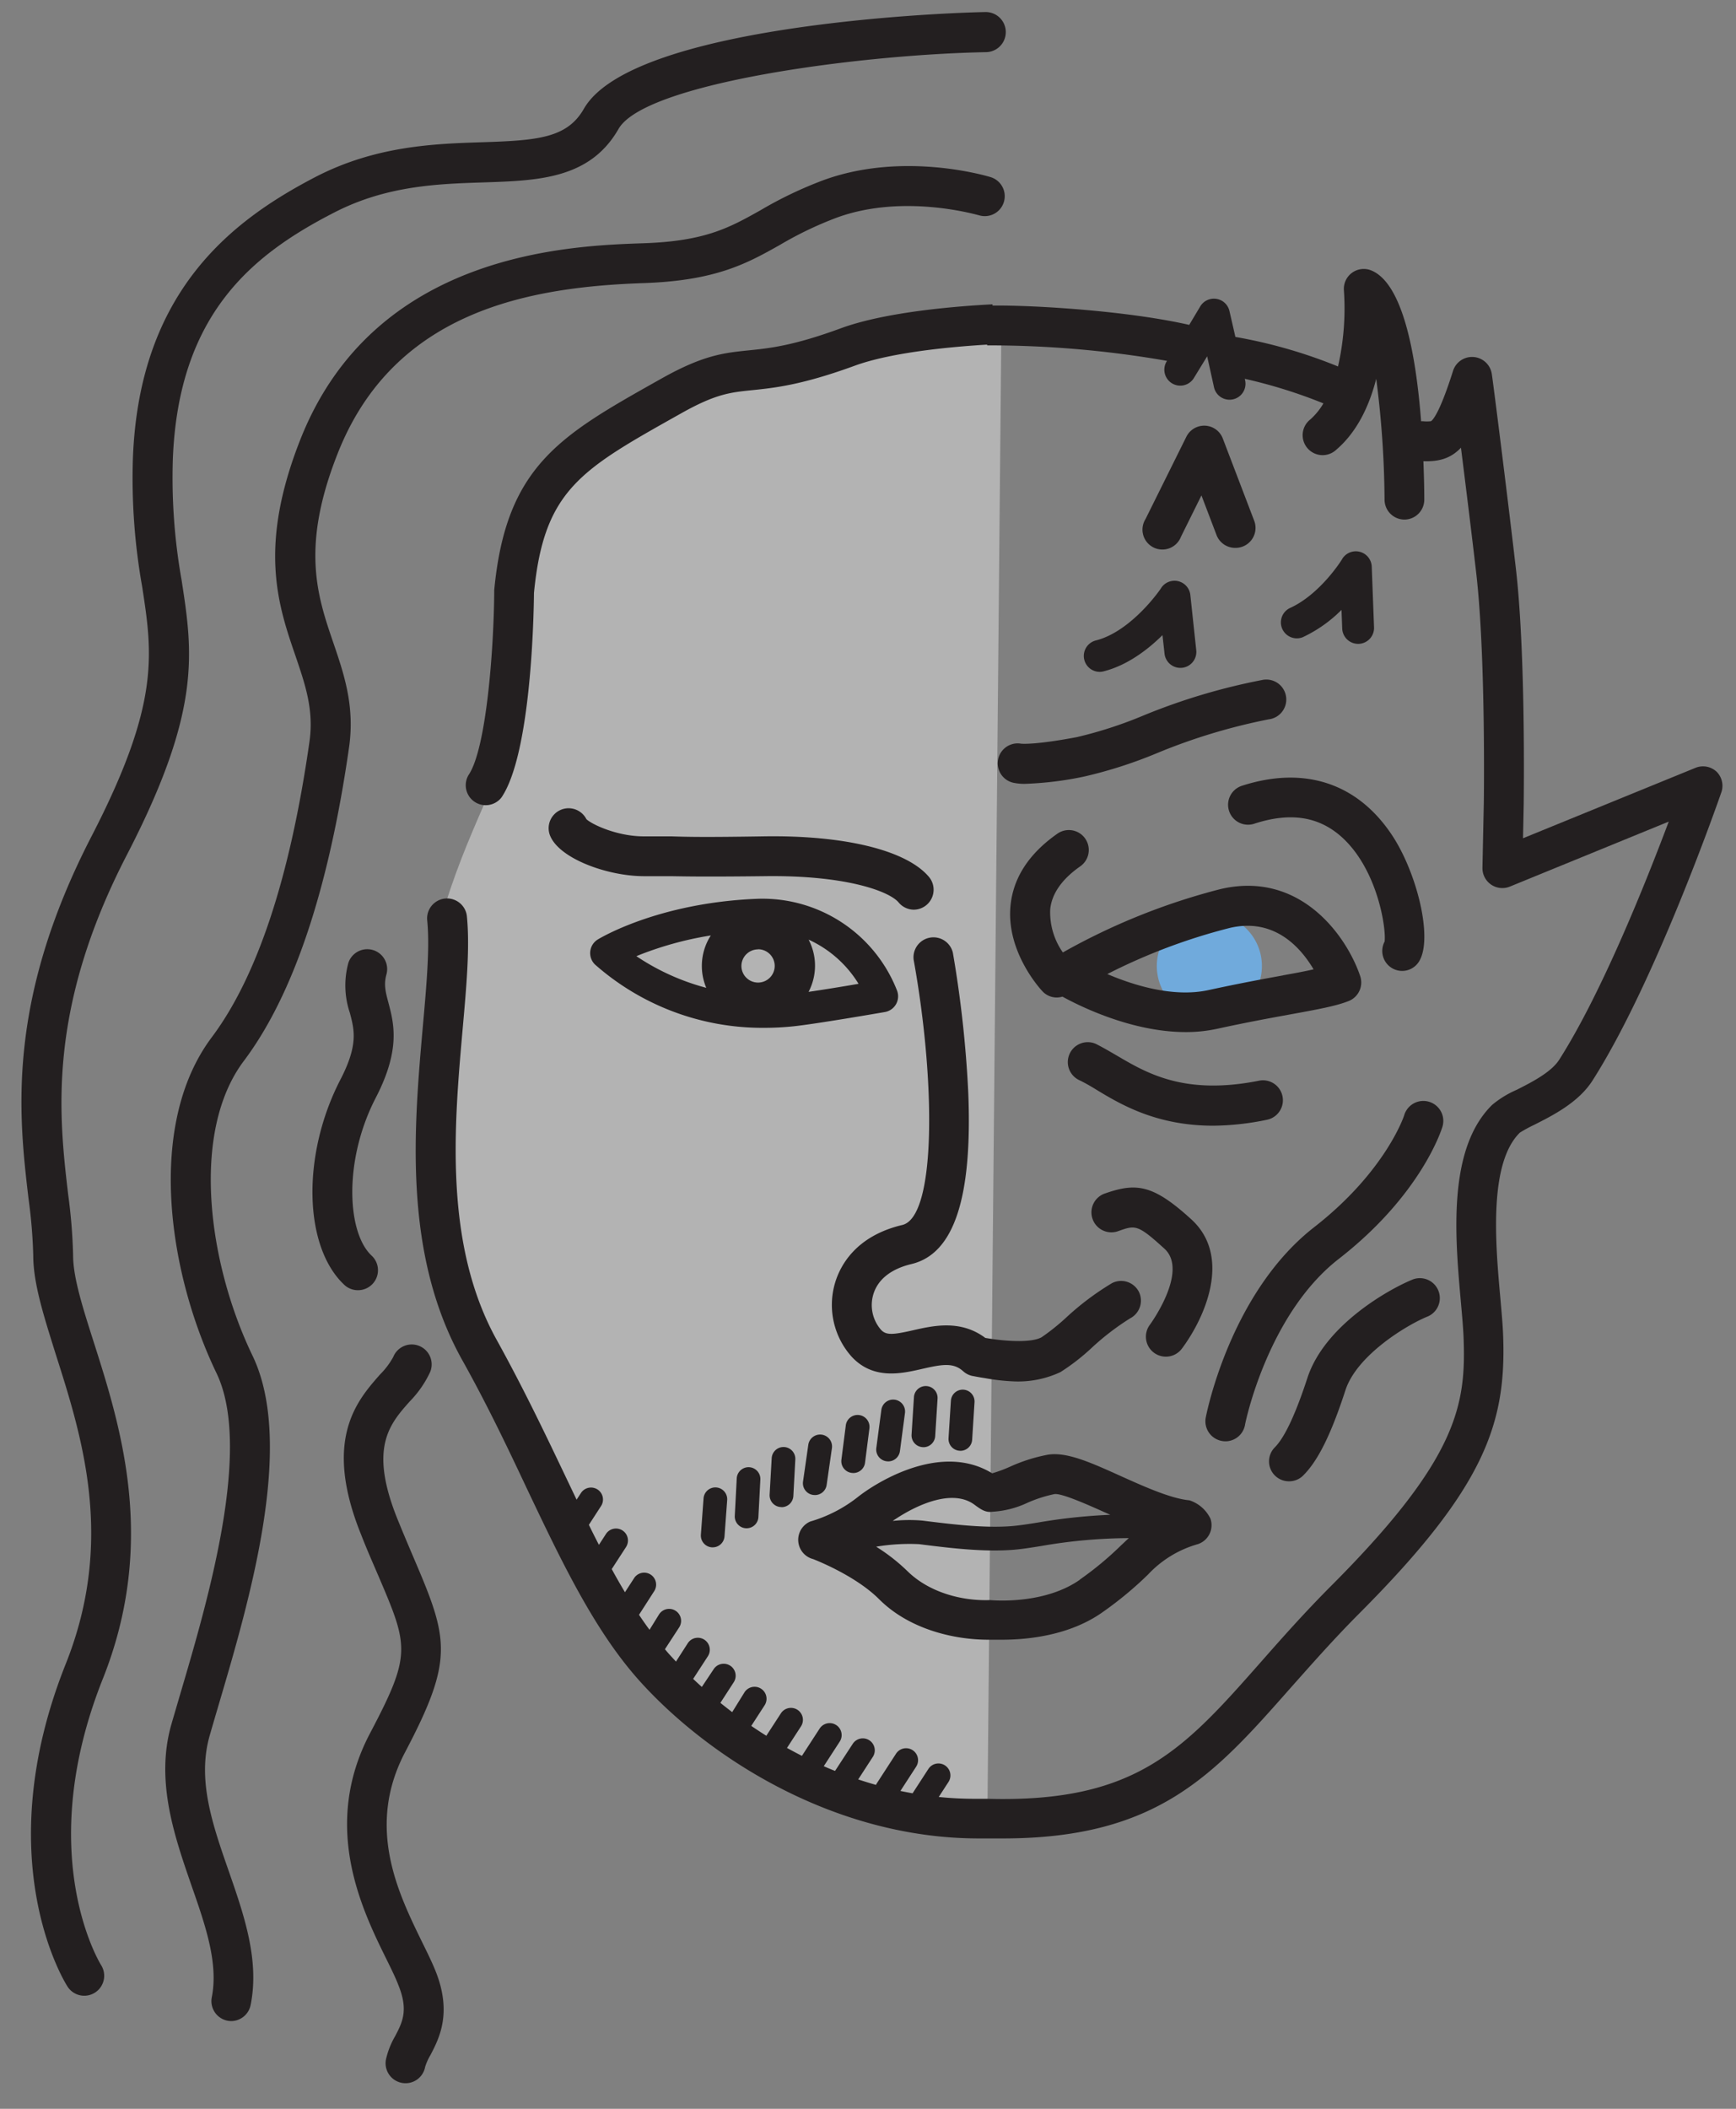 <svg id="Layer_1" data-name="Layer 1" xmlns="http://www.w3.org/2000/svg" viewBox="0 0 294 357"><rect x="0" y="0" width="294" height="357" fill="#808080" stroke="none"/><defs><style>.cls-1{fill:#fff;opacity:0.4;}.cls-2{fill:#231f20;}.cls-3{fill:#70aadc;}</style></defs><title>Illustrations (1)</title><path class="cls-1" d="M169.58,56.38c-42.84,0-80.38,10.24-83.77,54.28,0,0,.41,15.65-3.3,24.3S70.76,160.64,72.41,176.7,73,205.57,82.87,227.4s18.18,41,29.71,53.77,31.58,25.28,54.65,25.28"/><path class="cls-2" d="M150.41,247.4a2,2,0,0,0,2-1.76l0.85-6.42a2,2,0,0,0-4-.53l-0.85,6.42a2,2,0,0,0,1.74,2.27Z"/><path class="cls-2" d="M156.38,245a2,2,0,0,0,2-1.9l0.4-6.32a2,2,0,1,0-4-.26l-0.4,6.32a2,2,0,0,0,1.89,2.15h0.13Z"/><path class="cls-2" d="M154.74,154a3.38,3.38,0,0,0,2.59-5.54c-3.79-4.52-14.31-7.11-28.15-6.87-9.46.15-12.51,0.1-15.46,0-1.39,0-2.73,0-4.67,0-4.51,0-8.77-2-9.74-2.91a3.38,3.38,0,0,0-6.23,2.57c1.35,4,9.69,7.08,16,7.08,1.89,0,3.19,0,4.55,0,2.87,0.05,6.12.11,15.69,0,13.83-.22,21.27,2.54,22.87,4.45A3.37,3.37,0,0,0,154.74,154Z"/><path class="cls-2" d="M151.92,167.7A24.47,24.47,0,0,0,128,152.17c-16.55.7-26.36,6.63-26.77,6.88a2.7,2.7,0,0,0-.48,4.22A42.83,42.83,0,0,0,129.49,174a47.26,47.26,0,0,0,4.93-.26c3.88-.41,14.95-2.33,15.42-2.41A2.7,2.7,0,0,0,151.92,167.7Zm-23.53-7a2.82,2.82,0,1,1-2.83,2.82A2.83,2.83,0,0,1,128.39,160.72Zm-8-2.35a9.53,9.53,0,0,0-.78,8.88,39.26,39.26,0,0,1-11.84-5.36A57.56,57.56,0,0,1,120.34,158.37Zm16.55,9.55a9.51,9.51,0,0,0,0-8.83,19.3,19.3,0,0,1,8.46,7.48C142.82,167,139.5,167.54,136.89,167.92Z"/><path class="cls-2" d="M68.71,352.67A3.37,3.37,0,0,0,72,349.9a9.36,9.36,0,0,1,.9-2c1.48-2.84,3.72-7.14.84-14.28-0.59-1.46-1.39-3.09-2.24-4.81-4-8.21-9.6-19.45-2.89-32.19,8.27-15.7,7.34-19.1,1.59-32.56-0.83-1.95-1.77-4.15-2.8-6.68-5-12.26-1.45-16.26,2-20.14a17.87,17.87,0,0,0,3.46-5,3.37,3.37,0,1,0-6.26-2.52,13.1,13.1,0,0,1-2.27,3c-3.86,4.39-9.7,11-3.15,27.14,1,2.58,2,4.81,2.85,6.8,5.17,12.09,5.71,13.35-1.36,26.76-8.31,15.78-1.35,29.89,2.81,38.32,0.83,1.68,1.54,3.13,2,4.35,1.72,4.25.66,6.28-.57,8.63a13.86,13.86,0,0,0-1.55,3.94A3.38,3.38,0,0,0,68.71,352.67Z"/><path class="cls-2" d="M60.64,218.42a3.38,3.38,0,0,0,2.3-5.85c-4.19-3.89-4.78-16.15.7-26.73,4.24-8.19,3.07-12.59,2.13-16.13-0.49-1.85-.81-3.08-0.3-4.84A3.37,3.37,0,0,0,59,163a14.47,14.47,0,0,0,.25,8.47c0.77,2.91,1.44,5.42-1.6,11.3-6.58,12.71-6.26,28.32.7,34.78A3.36,3.36,0,0,0,60.64,218.42Z"/><path class="cls-2" d="M138,253.1a2,2,0,0,0,2-1.74l0.89-6.2a2,2,0,0,0-4-.57l-0.89,6.2a2,2,0,0,0,1.72,2.29Z"/><path class="cls-2" d="M144.5,249.37a2,2,0,0,0,2-1.77l0.74-5.79a2,2,0,1,0-4-.51l-0.74,5.79a2,2,0,0,0,1.75,2.26Z"/><path class="cls-2" d="M132.36,255.15a2,2,0,0,0,2-1.92l0.33-6.15a2,2,0,0,0-4-.22L130.34,253a2,2,0,0,0,1.91,2.13h0.11Z"/><path class="cls-2" d="M126.44,258.72a2,2,0,0,0,2-1.92l0.33-6.31a2,2,0,1,0-4-.21l-0.33,6.31a2,2,0,0,0,1.92,2.13h0.11Z"/><path class="cls-2" d="M120.7,261.95a2,2,0,0,0,2-1.87l0.45-6.12a2,2,0,1,0-4-.3l-0.45,6.12a2,2,0,0,0,1.87,2.17h0.15Z"/><path class="cls-2" d="M162.64,245.61a2,2,0,0,0,2-1.9l0.4-6.32a2,2,0,0,0-4-.26l-0.4,6.32a2,2,0,0,0,1.89,2.15h0.13Z"/><circle class="cls-3" cx="204.81" cy="163.54" r="8.9"/><path class="cls-2" d="M209.26,92.75a3.38,3.38,0,0,0,3.15-4.58l-5.32-13.93a3.37,3.37,0,0,0-6.18-.29L194,87.87a3.37,3.37,0,1,0,6,3l3.47-7,2.56,6.72A3.38,3.38,0,0,0,209.26,92.75Z"/><path class="cls-2" d="M186.21,113.74a2.69,2.69,0,0,0,.66-0.08c4-1,7.52-3.67,10-6.14l0.35,3.14a2.7,2.7,0,0,0,5.37-.59l-1-9.35a2.7,2.7,0,0,0-4.93-1.2c0,0.07-5,7.39-11.1,8.91A2.7,2.7,0,0,0,186.21,113.74Z"/><path class="cls-2" d="M230,109h0.1a2.7,2.7,0,0,0,2.6-2.8l-0.39-10.29a2.7,2.7,0,0,0-5-1.29c0,0.06-3.7,6-8.89,8.33a2.7,2.7,0,0,0,2.19,4.93,23,23,0,0,0,6.58-4.63l0.12,3.15A2.7,2.7,0,0,0,230,109Z"/><path class="cls-2" d="M192.86,218.66a3.38,3.38,0,0,0-4.55-1.43,46.75,46.75,0,0,0-7.81,5.88,37,37,0,0,1-4.11,3.28c-1.67.91-5.52,0.69-8.29,0.3h0l-1.23-.19c-4.18-3.13-8.8-2.08-12.23-1.3s-4.56.86-5.43-.07a6.37,6.37,0,0,1-1.31-6c0.76-2.54,3-4.31,6.46-5.14,7.19-1.71,10.34-11.18,9.62-29a193.7,193.7,0,0,0-2.61-23.72,3.38,3.38,0,0,0-6.64,1.21c3.73,20.58,3.84,43.53-1.93,44.9-7.92,1.88-10.52,6.93-11.37,9.77a13.14,13.14,0,0,0,2.87,12.6c3.66,3.87,8.38,2.79,11.83,2s5.33-1.12,7,.4a3.38,3.38,0,0,0,1.57.79c0.07,0,.93.19,2.14,0.37h0a35.19,35.19,0,0,0,4.92.55,16.92,16.92,0,0,0,7.82-1.57,36,36,0,0,0,5.3-4.11,43,43,0,0,1,6.52-5A3.38,3.38,0,0,0,192.86,218.66Z"/><path class="cls-2" d="M197.45,229.67a3.37,3.37,0,0,0,2.7-1.35c3.86-5.15,8.55-15.56,1.6-21.9-6.42-5.85-9.25-6.24-14.52-4.41a3.38,3.38,0,1,0,2.22,6.38c2.85-1,3.22-1.12,7.75,3,4.16,3.79-2.38,12.77-2.45,12.86A3.38,3.38,0,0,0,197.45,229.67Z"/><path class="cls-2" d="M237.45,164.37a3.37,3.37,0,0,0,2.51-1.12c3-3.32.24-15-4.08-21.66-5.86-9-14.94-12-25.57-8.56a3.37,3.37,0,1,0,2.1,6.42c6.13-2,11-1.24,14.92,2.35,6,5.51,7.45,15.4,7.16,17.6A3.38,3.38,0,0,0,237.45,164.37Z"/><path class="cls-2" d="M230.36,165.26c-2.18-6.53-10-18-23.73-14.73A109.7,109.7,0,0,0,180,161.24a11.82,11.82,0,0,1-2.14-7.33c0.28-2.65,2-5.09,5.09-7.25a3.37,3.37,0,1,0-3.87-5.53c-4.79,3.35-7.46,7.43-7.94,12.13-0.8,7.89,5.14,14.28,5.4,14.55a3.29,3.29,0,0,0,3.39.91c3.36,1.85,12,6,20.87,6a24.89,24.89,0,0,0,5.31-.55c4.94-1.08,9.1-1.84,12.45-2.45,4.78-.87,7.93-1.45,10-2.32A3.38,3.38,0,0,0,230.36,165.26Zm-13-.15c-3.4.62-7.63,1.4-12.68,2.5-5.89,1.29-12.58-.76-17.15-2.71a99.27,99.27,0,0,1,20.7-7.8c7.63-1.81,12.09,3.38,14.23,7C221,164.44,219.24,164.76,217.31,165.11Z"/><path class="cls-2" d="M173.49,132.7a57.4,57.4,0,0,0,10.13-1.24,76.62,76.62,0,0,0,12.42-4,99.61,99.61,0,0,1,18.8-5.68,3.38,3.38,0,1,0-1.15-6.65,105.12,105.12,0,0,0-20.05,6,71.07,71.07,0,0,1-11.28,3.66c-6.86,1.3-9.17,1.13-9.42,1.11a3.37,3.37,0,0,0-1.19,6.64A9.18,9.18,0,0,0,173.49,132.7Z"/><path class="cls-2" d="M207.53,244a3.38,3.38,0,0,0,3.31-2.73h0c0-.19,3.77-18.71,15.86-28.13,14-10.88,17.44-21.92,17.58-22.38a3.37,3.37,0,0,0-6.46-2c0,0.08-3.13,9.55-15.27,19-14.11,11-18.17,31.31-18.34,32.17a3.38,3.38,0,0,0,2.67,4A3.47,3.47,0,0,0,207.53,244Z"/><path class="cls-2" d="M218.33,250.77a3.36,3.36,0,0,0,2.39-1c2.52-2.52,4.72-7,7.13-14.4,1.92-5.95,10.43-11.1,14-12.53a3.38,3.38,0,0,0-2.51-6.27c-4,1.6-15,7.72-17.93,16.72-2,6.11-3.82,10-5.48,11.7A3.37,3.37,0,0,0,218.33,250.77Z"/><path class="cls-2" d="M290.73,130.66a3.37,3.37,0,0,0-3.6-.67l-29.2,11.92,0.12-5.84h0c0-1,.36-25.36-1.34-39.93-1.67-14.37-4-32.6-4.06-32.78a3.38,3.38,0,0,0-6.57-.58c-2.35,7.46-3.54,8.42-3.75,8.53a7.22,7.22,0,0,1-1.38,0l-0.28,0c-0.88-11.43-3.1-23.32-8.42-25.52a3.37,3.37,0,0,0-4.65,3.41,44.36,44.36,0,0,1-1,12.84,84.29,84.29,0,0,0-17.38-5l-1-4.36a2.7,2.7,0,0,0-4.94-.83L201.4,55c-10.5-2.39-26.27-3.35-33.31-3.27V51.52c-5.88.3-18,1.24-25.67,4.05-8.16,3-12.16,3.39-15.7,3.75-4.07.42-7.58,0.77-14.63,4.73l-0.59.33C94.86,73.74,85.69,78.89,83.7,99.9c0,0.1,0,.2,0,0.29-0.07,9.63-1.32,26.57-4.34,31A3.38,3.38,0,0,0,84.93,135c5.07-7.47,5.47-31.23,5.5-34.61C92.11,83,98.31,79.55,114.81,70.28l0.59-.33c5.82-3.27,8.28-3.52,12-3.9s8.38-.86,17.33-4.13c6.33-2.32,16.6-3.23,22.45-3.58v0.13a175.28,175.28,0,0,1,30.46,2.62l-0.11.18a2.7,2.7,0,0,0,4.6,2.82l2.31-3.77,1.17,5.3a2.7,2.7,0,0,0,5.27-1.17l-0.07-.32a85.37,85.37,0,0,1,13.32,4.16A11.43,11.43,0,0,1,221.92,71a3.38,3.38,0,1,0,4.39,5.13c3.58-3.06,5.62-7.55,6.76-12a165.51,165.51,0,0,1,1.41,20.48,3.38,3.38,0,0,0,3.38,3.35h0a3.38,3.38,0,0,0,3.35-3.4c0-2-.06-4.17-0.15-6.48,2.7,0.09,4.68-.5,6.36-2.29,0.79,6.29,1.77,14.19,2.58,21.17,1.64,14.12,1.3,38.8,1.29,39h0l-0.23,10.93a3.37,3.37,0,0,0,4.65,3.2l26.9-11c-3.83,10.19-11.33,29-18.55,40.31-1.37,2.15-4.76,3.86-7.23,5.11a16.85,16.85,0,0,0-4.12,2.53c-7.62,7.46-6.28,22.4-5.31,33.3,0.2,2.25.39,4.38,0.46,6,0.44,11.44-.88,20.54-22.38,42.09-4.6,4.61-8.53,9.06-12,13-13.05,14.78-21.06,23.8-46.31,23.09v0l-2.12,0a59.65,59.65,0,0,1-6.07-.31l1.65-2.54a2,2,0,1,0-3.4-2.21l-2.68,4.13q-1-.18-2.06-0.4l2.66-4.1a2,2,0,0,0-3.4-2.21l-3.34,5.15s0,0.09-.07.13c-1-.28-2-0.59-3-0.92l2.48-3.82a2,2,0,1,0-3.4-2.21l-3,4.59q-1-.39-1.91-0.8l2.7-4.16a2,2,0,1,0-3.4-2.21l-3,4.62q-1.28-.65-2.53-1.34l2.37-3.65a2,2,0,0,0-3.4-2.21l-2.47,3.8q-1.3-.82-2.55-1.67l2.26-3.49a2,2,0,0,0-3.4-2.21L124,289.85q-1-.77-2-1.57l2.26-3.49a2,2,0,1,0-3.4-2.21l-2,3c-0.5-.45-1-0.91-1.47-1.36l2.49-3.83a2,2,0,0,0-3.4-2.21l-2,3.11-1.05-1.14c-0.28-.31-0.55-0.63-0.82-0.95l2.41-3.7a2,2,0,0,0-3.4-2.21L110,275.91q-0.91-1.23-1.78-2.54l2.57-4a2,2,0,0,0-3.4-2.21l-1.55,2.39q-1.14-1.9-2.24-3.92l2.42-3.73a2,2,0,0,0-3.4-2.21l-1.19,1.84c-0.57-1.11-1.14-2.23-1.7-3.39l2.06-3.18a2,2,0,0,0-3.4-2.21l-0.74,1.13-2.21-4.63c-3.42-7.18-7-14.6-11.24-22.27-9.08-16.23-7.29-36.47-5.85-52.74,0.67-7.52,1.24-14,.71-19.23a3.38,3.38,0,0,0-6.72.69c0.47,4.57-.08,10.77-0.72,17.95-1.52,17.19-3.42,38.59,6.68,56.63,4.18,7.47,7.67,14.79,11,21.87,5.87,12.34,11.42,24,19.11,32.52,11.51,12.74,32.72,26.52,57.24,26.56l1.49,0h0c0.91,0,1.82,0,2.69,0,26.24,0,35.76-10.79,48.68-25.42,3.56-4,7.25-8.21,11.7-12.68,21.42-21.47,24.91-32.3,24.35-47.12-0.07-1.83-.27-4-0.48-6.38-0.81-9-2-22.66,3.31-27.88a24,24,0,0,1,2.44-1.33c3.17-1.6,7.52-3.8,9.88-7.51,10.67-16.73,21.38-47.54,21.83-48.84A3.37,3.37,0,0,0,290.73,130.66Z"/><path class="cls-2" d="M205.47,190.57a46.22,46.22,0,0,0,9.08-1,3.37,3.37,0,0,0-1.32-6.62c-12.55,2.5-18.91-1.21-24-4.2-1.24-.72-2.4-1.4-3.58-2a3.37,3.37,0,0,0-2.87,6.11c0.91,0.43,1.9,1,3,1.68C190,187.1,196,190.57,205.47,190.57Z"/><path class="cls-2" d="M14.28,337.86a3.37,3.37,0,0,1-2.85-1.56c-0.56-.87-13.44-21.67-0.29-54.63,8.34-20.9,2.77-38.39-1.71-52.44-2-6.41-3.8-11.94-3.8-16.71A86,86,0,0,0,4.84,203c-1.65-14-3.9-33.23,10.66-61.42,11.62-22.49,10.34-30.8,8.57-42.3a104.49,104.49,0,0,1-1.56-21.73C23.59,49.06,39.56,37.19,53.35,30c10.28-5.34,20.26-5.66,28.29-5.92,9.38-.3,14.4-0.69,17.24-5.66,7.93-13.85,58.68-16.21,68-16.38A3.38,3.38,0,0,1,167,8.83c-21.54.4-57.81,5.24-62.25,13-4.85,8.47-13.61,8.75-22.88,9.05-7.72.25-16.47,0.53-25.39,5.16-13.58,7-26.27,17-27.21,41.75a98.75,98.75,0,0,0,1.49,20.45c1.89,12.28,3.39,22-9.24,46.42C7.88,171,10,189,11.54,202.19a91.83,91.83,0,0,1,.84,10.33c0,3.72,1.61,8.79,3.49,14.67,4.55,14.28,10.78,33.84,1.55,57C5.54,314,17,332.48,17.12,332.67A3.38,3.38,0,0,1,14.28,337.86Z"/><path class="cls-2" d="M39.17,342.15a3.38,3.38,0,0,1-3.31-4c1.16-5.8-1.08-12.23-3.45-19C29.55,310.86,26.3,301.54,29,292c0.47-1.63,1-3.41,1.55-5.3,4.58-15.52,12.25-41.5,6.11-54.25-8.18-17-11.92-42-.81-56.83,7.72-10.29,13.29-27.13,16.56-50.07,0.76-5.34-.69-9.58-2.36-14.49-3-8.71-6.34-18.58.85-36.74C63.44,42.7,96.56,41.6,109,41.18c10.46-.35,14.57-2.66,19.78-5.58a67.65,67.65,0,0,1,10.73-5.12c13.53-4.92,27.68-.67,28.27-0.49a3.37,3.37,0,0,1-2,6.45h0c-0.12,0-12.63-3.75-24,.38a61.09,61.09,0,0,0-9.73,4.66c-5.53,3.11-10.75,6-22.86,6.44-19.16.64-42.4,4.49-52,28.84-6.27,15.85-3.46,24.1-.73,32.08,1.79,5.25,3.65,10.69,2.66,17.63-3.44,24.07-9.44,42-17.85,53.17-9,12-6.07,34.16,1.49,49.85,7.27,15.09-.55,41.57-5.72,59.09-0.55,1.87-1.07,3.63-1.53,5.24-2.15,7.52.48,15.06,3.25,23,2.56,7.36,5.21,15,3.69,22.58A3.38,3.38,0,0,1,39.17,342.15Z"/><path class="cls-2" d="M205,257.11a6,6,0,0,0-3.56-3.12c-3.15-.29-7.66-2.32-11.64-4.11-5.09-2.3-9.12-4.11-12.3-3.62a28,28,0,0,0-6.47,2.05,23.74,23.74,0,0,1-3,1.11c-8.62-5.3-19.45,1.43-22.65,3.93a23.68,23.68,0,0,1-8.16,4.23,3.37,3.37,0,0,0,.49,6.36c1.07,0.42,7.4,3,11.2,6.82,5.11,5.09,12.69,6.83,18.44,6.83,0.26,0,.49,0,0.74,0h0c0.48,0,1,0,1.62,0,4.24,0,11.39-.68,17-4.65a61.62,61.62,0,0,0,7.71-6.38,18.4,18.4,0,0,1,8.47-5.16A3.38,3.38,0,0,0,205,257.11ZM165,254.71c1.16,0.86,1.94,1.39,3.11,1.21h0a16,16,0,0,0,5.58-1.37,22.58,22.58,0,0,1,4.92-1.62c1.27-.13,5.62,1.81,8.5,3.1l0.92,0.41a95.31,95.31,0,0,0-12.25,1.31c-1.66.27-3.09,0.49-4.38,0.6-4.59.38-10.09-.3-14.1-0.79l-1.12-.14a25.93,25.93,0,0,0-5,.06C155.68,254.4,161.47,252.13,165,254.71Zm17.9,12.71c-5.68,4-13.69,3.6-15.22,3.46-4.7.18-10.3-1.26-14-4.9a31.46,31.46,0,0,0-5.3-4.14,34.23,34.23,0,0,1,7.27-.43l1.11,0.14c4.19,0.52,9.92,1.22,14.92.81,1.44-.12,2.94-0.36,4.68-0.64a88.36,88.36,0,0,1,14.81-1.33c-0.45.41-.9,0.84-1.37,1.28A54.9,54.9,0,0,1,182.86,267.42Z"/></svg>